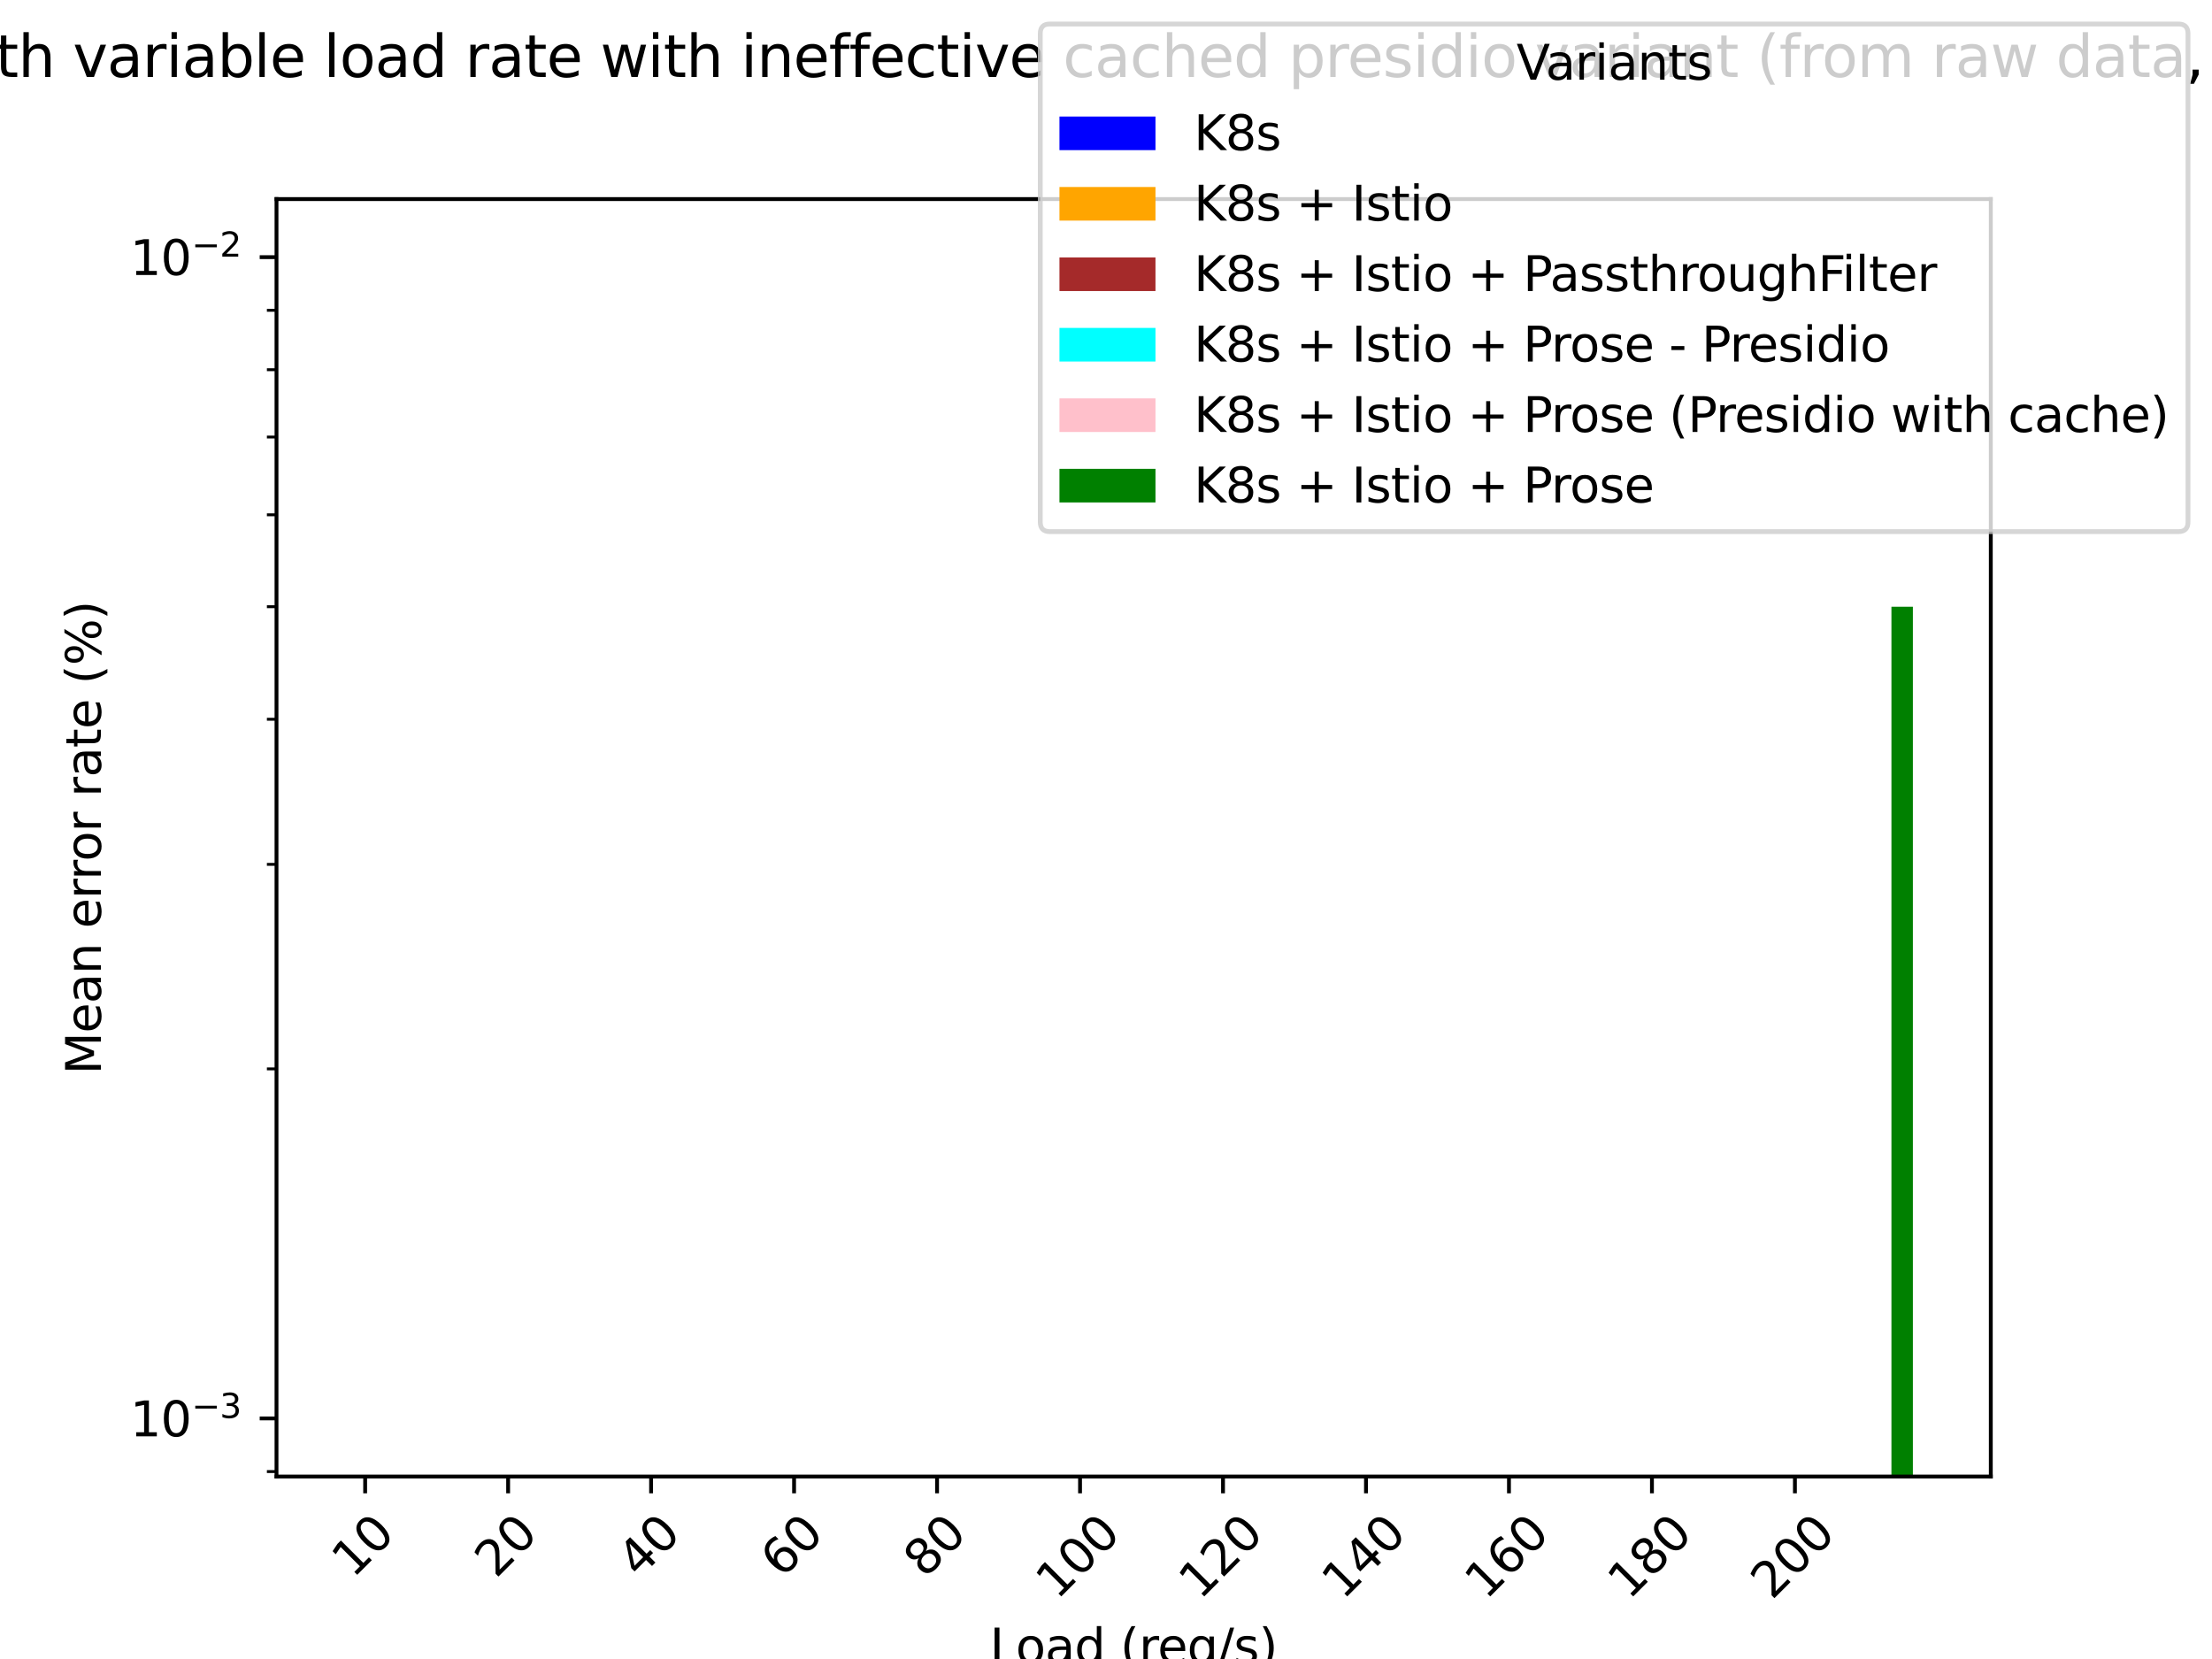 <?xml version="1.0" encoding="utf-8" standalone="no"?>
<!DOCTYPE svg PUBLIC "-//W3C//DTD SVG 1.1//EN"
  "http://www.w3.org/Graphics/SVG/1.1/DTD/svg11.dtd">
<svg xmlns:xlink="http://www.w3.org/1999/xlink" width="460.8pt" height="345.6pt" viewBox="0 0 460.8 345.6" xmlns="http://www.w3.org/2000/svg" version="1.1">
 <defs>
  <style type="text/css">*{stroke-linejoin: round; stroke-linecap: butt}</style>
 </defs>
 <g id="figure_1">
  <g id="patch_1">
   <path d="M 0 345.6 
L 460.8 345.6 
L 460.8 0 
L 0 0 
z
" style="fill: #ffffff"/>
  </g>
  <g id="axes_1">
   <g id="patch_2">
    <path d="M 57.6 307.584 
L 414.72 307.584 
L 414.72 41.472 
L 57.6 41.472 
z
" style="fill: #ffffff"/>
   </g>
   <g id="patch_3">
    <path d="M 73.833 241489.728 
L 78.3 241489.728 
L 78.3 241489.728 
L 73.833 241489.728 
z
" clip-path="url(#p741cc1dd25)" style="fill: #0000ff"/>
   </g>
   <g id="patch_4">
    <path d="M 103.618 241489.728 
L 108.085 241489.728 
L 108.085 241489.728 
L 103.618 241489.728 
z
" clip-path="url(#p741cc1dd25)" style="fill: #0000ff"/>
   </g>
   <g id="patch_5">
    <path d="M 133.402 241489.728 
L 137.87 241489.728 
L 137.87 241489.728 
L 133.402 241489.728 
z
" clip-path="url(#p741cc1dd25)" style="fill: #0000ff"/>
   </g>
   <g id="patch_6">
    <path d="M 163.187 241489.728 
L 167.655 241489.728 
L 167.655 241489.728 
L 163.187 241489.728 
z
" clip-path="url(#p741cc1dd25)" style="fill: #0000ff"/>
   </g>
   <g id="patch_7">
    <path d="M 192.972 241489.728 
L 197.44 241489.728 
L 197.44 241489.728 
L 192.972 241489.728 
z
" clip-path="url(#p741cc1dd25)" style="fill: #0000ff"/>
   </g>
   <g id="patch_8">
    <path d="M 222.757 241489.728 
L 227.225 241489.728 
L 227.225 241489.728 
L 222.757 241489.728 
z
" clip-path="url(#p741cc1dd25)" style="fill: #0000ff"/>
   </g>
   <g id="patch_9">
    <path d="M 252.542 241489.728 
L 257.009 241489.728 
L 257.009 241489.728 
L 252.542 241489.728 
z
" clip-path="url(#p741cc1dd25)" style="fill: #0000ff"/>
   </g>
   <g id="patch_10">
    <path d="M 282.326 241489.728 
L 286.794 241489.728 
L 286.794 241489.728 
L 282.326 241489.728 
z
" clip-path="url(#p741cc1dd25)" style="fill: #0000ff"/>
   </g>
   <g id="patch_11">
    <path d="M 312.111 241489.728 
L 316.579 241489.728 
L 316.579 241489.728 
L 312.111 241489.728 
z
" clip-path="url(#p741cc1dd25)" style="fill: #0000ff"/>
   </g>
   <g id="patch_12">
    <path d="M 341.896 241489.728 
L 346.364 241489.728 
L 346.364 241489.728 
L 341.896 241489.728 
z
" clip-path="url(#p741cc1dd25)" style="fill: #0000ff"/>
   </g>
   <g id="patch_13">
    <path d="M 371.681 241489.728 
L 376.149 241489.728 
L 376.149 241489.728 
L 371.681 241489.728 
z
" clip-path="url(#p741cc1dd25)" style="fill: #0000ff"/>
   </g>
   <g id="patch_14">
    <path d="M 78.3 241489.728 
L 82.768 241489.728 
L 82.768 241489.728 
L 78.3 241489.728 
z
" clip-path="url(#p741cc1dd25)" style="fill: #ffa500"/>
   </g>
   <g id="patch_15">
    <path d="M 108.085 241489.728 
L 112.553 241489.728 
L 112.553 241489.728 
L 108.085 241489.728 
z
" clip-path="url(#p741cc1dd25)" style="fill: #ffa500"/>
   </g>
   <g id="patch_16">
    <path d="M 137.87 241489.728 
L 142.338 241489.728 
L 142.338 241489.728 
L 137.87 241489.728 
z
" clip-path="url(#p741cc1dd25)" style="fill: #ffa500"/>
   </g>
   <g id="patch_17">
    <path d="M 167.655 241489.728 
L 172.123 241489.728 
L 172.123 241489.728 
L 167.655 241489.728 
z
" clip-path="url(#p741cc1dd25)" style="fill: #ffa500"/>
   </g>
   <g id="patch_18">
    <path d="M 197.44 241489.728 
L 201.907 241489.728 
L 201.907 241489.728 
L 197.44 241489.728 
z
" clip-path="url(#p741cc1dd25)" style="fill: #ffa500"/>
   </g>
   <g id="patch_19">
    <path d="M 227.225 241489.728 
L 231.692 241489.728 
L 231.692 241489.728 
L 227.225 241489.728 
z
" clip-path="url(#p741cc1dd25)" style="fill: #ffa500"/>
   </g>
   <g id="patch_20">
    <path d="M 257.009 241489.728 
L 261.477 241489.728 
L 261.477 241489.728 
L 257.009 241489.728 
z
" clip-path="url(#p741cc1dd25)" style="fill: #ffa500"/>
   </g>
   <g id="patch_21">
    <path d="M 286.794 241489.728 
L 291.262 241489.728 
L 291.262 241489.728 
L 286.794 241489.728 
z
" clip-path="url(#p741cc1dd25)" style="fill: #ffa500"/>
   </g>
   <g id="patch_22">
    <path d="M 316.579 241489.728 
L 321.047 241489.728 
L 321.047 241489.728 
L 316.579 241489.728 
z
" clip-path="url(#p741cc1dd25)" style="fill: #ffa500"/>
   </g>
   <g id="patch_23">
    <path d="M 346.364 241489.728 
L 350.832 241489.728 
L 350.832 241489.728 
L 346.364 241489.728 
z
" clip-path="url(#p741cc1dd25)" style="fill: #ffa500"/>
   </g>
   <g id="patch_24">
    <path d="M 376.149 241489.728 
L 380.616 241489.728 
L 380.616 241489.728 
L 376.149 241489.728 
z
" clip-path="url(#p741cc1dd25)" style="fill: #ffa500"/>
   </g>
   <g id="patch_25">
    <path d="M 82.768 241489.728 
L 87.236 241489.728 
L 87.236 241489.728 
L 82.768 241489.728 
z
" clip-path="url(#p741cc1dd25)" style="fill: #a52a2a"/>
   </g>
   <g id="patch_26">
    <path d="M 112.553 241489.728 
L 117.021 241489.728 
L 117.021 241489.728 
L 112.553 241489.728 
z
" clip-path="url(#p741cc1dd25)" style="fill: #a52a2a"/>
   </g>
   <g id="patch_27">
    <path d="M 142.338 241489.728 
L 146.806 241489.728 
L 146.806 241489.728 
L 142.338 241489.728 
z
" clip-path="url(#p741cc1dd25)" style="fill: #a52a2a"/>
   </g>
   <g id="patch_28">
    <path d="M 172.123 241489.728 
L 176.59 241489.728 
L 176.59 241489.728 
L 172.123 241489.728 
z
" clip-path="url(#p741cc1dd25)" style="fill: #a52a2a"/>
   </g>
   <g id="patch_29">
    <path d="M 201.907 241489.728 
L 206.375 241489.728 
L 206.375 241489.728 
L 201.907 241489.728 
z
" clip-path="url(#p741cc1dd25)" style="fill: #a52a2a"/>
   </g>
   <g id="patch_30">
    <path d="M 231.692 241489.728 
L 236.16 241489.728 
L 236.16 241489.728 
L 231.692 241489.728 
z
" clip-path="url(#p741cc1dd25)" style="fill: #a52a2a"/>
   </g>
   <g id="patch_31">
    <path d="M 261.477 241489.728 
L 265.945 241489.728 
L 265.945 241489.728 
L 261.477 241489.728 
z
" clip-path="url(#p741cc1dd25)" style="fill: #a52a2a"/>
   </g>
   <g id="patch_32">
    <path d="M 291.262 241489.728 
L 295.73 241489.728 
L 295.73 241489.728 
L 291.262 241489.728 
z
" clip-path="url(#p741cc1dd25)" style="fill: #a52a2a"/>
   </g>
   <g id="patch_33">
    <path d="M 321.047 241489.728 
L 325.514 241489.728 
L 325.514 241489.728 
L 321.047 241489.728 
z
" clip-path="url(#p741cc1dd25)" style="fill: #a52a2a"/>
   </g>
   <g id="patch_34">
    <path d="M 350.832 241489.728 
L 355.299 241489.728 
L 355.299 241489.728 
L 350.832 241489.728 
z
" clip-path="url(#p741cc1dd25)" style="fill: #a52a2a"/>
   </g>
   <g id="patch_35">
    <path d="M 380.616 241489.728 
L 385.084 241489.728 
L 385.084 241489.728 
L 380.616 241489.728 
z
" clip-path="url(#p741cc1dd25)" style="fill: #a52a2a"/>
   </g>
   <g id="patch_36">
    <path d="M 87.236 241489.728 
L 91.704 241489.728 
L 91.704 241489.728 
L 87.236 241489.728 
z
" clip-path="url(#p741cc1dd25)" style="fill: #00ffff"/>
   </g>
   <g id="patch_37">
    <path d="M 117.021 241489.728 
L 121.488 241489.728 
L 121.488 241489.728 
L 117.021 241489.728 
z
" clip-path="url(#p741cc1dd25)" style="fill: #00ffff"/>
   </g>
   <g id="patch_38">
    <path d="M 146.806 241489.728 
L 151.273 241489.728 
L 151.273 241489.728 
L 146.806 241489.728 
z
" clip-path="url(#p741cc1dd25)" style="fill: #00ffff"/>
   </g>
   <g id="patch_39">
    <path d="M 176.59 241489.728 
L 181.058 241489.728 
L 181.058 241489.728 
L 176.59 241489.728 
z
" clip-path="url(#p741cc1dd25)" style="fill: #00ffff"/>
   </g>
   <g id="patch_40">
    <path d="M 206.375 241489.728 
L 210.843 241489.728 
L 210.843 241489.728 
L 206.375 241489.728 
z
" clip-path="url(#p741cc1dd25)" style="fill: #00ffff"/>
   </g>
   <g id="patch_41">
    <path d="M 236.16 241489.728 
L 240.628 241489.728 
L 240.628 241489.728 
L 236.16 241489.728 
z
" clip-path="url(#p741cc1dd25)" style="fill: #00ffff"/>
   </g>
   <g id="patch_42">
    <path d="M 265.945 241489.728 
L 270.413 241489.728 
L 270.413 241489.728 
L 265.945 241489.728 
z
" clip-path="url(#p741cc1dd25)" style="fill: #00ffff"/>
   </g>
   <g id="patch_43">
    <path d="M 295.73 241489.728 
L 300.197 241489.728 
L 300.197 241489.728 
L 295.73 241489.728 
z
" clip-path="url(#p741cc1dd25)" style="fill: #00ffff"/>
   </g>
   <g id="patch_44">
    <path d="M 325.514 241489.728 
L 329.982 241489.728 
L 329.982 241489.728 
L 325.514 241489.728 
z
" clip-path="url(#p741cc1dd25)" style="fill: #00ffff"/>
   </g>
   <g id="patch_45">
    <path d="M 355.299 241489.728 
L 359.767 241489.728 
L 359.767 241489.728 
L 355.299 241489.728 
z
" clip-path="url(#p741cc1dd25)" style="fill: #00ffff"/>
   </g>
   <g id="patch_46">
    <path d="M 385.084 241489.728 
L 389.552 241489.728 
L 389.552 241489.728 
L 385.084 241489.728 
z
" clip-path="url(#p741cc1dd25)" style="fill: #00ffff"/>
   </g>
   <g id="patch_47">
    <path d="M 91.704 241489.728 
L 96.171 241489.728 
L 96.171 241489.728 
L 91.704 241489.728 
z
" clip-path="url(#p741cc1dd25)" style="fill: #ffc0cb"/>
   </g>
   <g id="patch_48">
    <path d="M 121.488 241489.728 
L 125.956 241489.728 
L 125.956 241489.728 
L 121.488 241489.728 
z
" clip-path="url(#p741cc1dd25)" style="fill: #ffc0cb"/>
   </g>
   <g id="patch_49">
    <path d="M 151.273 241489.728 
L 155.741 241489.728 
L 155.741 241489.728 
L 151.273 241489.728 
z
" clip-path="url(#p741cc1dd25)" style="fill: #ffc0cb"/>
   </g>
   <g id="patch_50">
    <path d="M 181.058 241489.728 
L 185.526 241489.728 
L 185.526 241489.728 
L 181.058 241489.728 
z
" clip-path="url(#p741cc1dd25)" style="fill: #ffc0cb"/>
   </g>
   <g id="patch_51">
    <path d="M 210.843 241489.728 
L 215.311 241489.728 
L 215.311 241489.728 
L 210.843 241489.728 
z
" clip-path="url(#p741cc1dd25)" style="fill: #ffc0cb"/>
   </g>
   <g id="patch_52">
    <path d="M 240.628 241489.728 
L 245.095 241489.728 
L 245.095 241489.728 
L 240.628 241489.728 
z
" clip-path="url(#p741cc1dd25)" style="fill: #ffc0cb"/>
   </g>
   <g id="patch_53">
    <path d="M 270.413 241489.728 
L 274.88 241489.728 
L 274.88 241489.728 
L 270.413 241489.728 
z
" clip-path="url(#p741cc1dd25)" style="fill: #ffc0cb"/>
   </g>
   <g id="patch_54">
    <path d="M 300.197 241489.728 
L 304.665 241489.728 
L 304.665 241489.728 
L 300.197 241489.728 
z
" clip-path="url(#p741cc1dd25)" style="fill: #ffc0cb"/>
   </g>
   <g id="patch_55">
    <path d="M 329.982 241489.728 
L 334.45 241489.728 
L 334.45 241489.728 
L 329.982 241489.728 
z
" clip-path="url(#p741cc1dd25)" style="fill: #ffc0cb"/>
   </g>
   <g id="patch_56">
    <path d="M 359.767 241489.728 
L 364.235 241489.728 
L 364.235 241489.728 
L 359.767 241489.728 
z
" clip-path="url(#p741cc1dd25)" style="fill: #ffc0cb"/>
   </g>
   <g id="patch_57">
    <path d="M 389.552 241489.728 
L 394.02 241489.728 
L 394.02 241489.728 
L 389.552 241489.728 
z
" clip-path="url(#p741cc1dd25)" style="fill: #ffc0cb"/>
   </g>
   <g id="patch_58">
    <path d="M 96.171 241489.728 
L 100.639 241489.728 
L 100.639 241489.728 
L 96.171 241489.728 
z
" clip-path="url(#p741cc1dd25)" style="fill: #008000"/>
   </g>
   <g id="patch_59">
    <path d="M 125.956 241489.728 
L 130.424 241489.728 
L 130.424 241489.728 
L 125.956 241489.728 
z
" clip-path="url(#p741cc1dd25)" style="fill: #008000"/>
   </g>
   <g id="patch_60">
    <path d="M 155.741 241489.728 
L 160.209 241489.728 
L 160.209 241489.728 
L 155.741 241489.728 
z
" clip-path="url(#p741cc1dd25)" style="fill: #008000"/>
   </g>
   <g id="patch_61">
    <path d="M 185.526 241489.728 
L 189.994 241489.728 
L 189.994 241489.728 
L 185.526 241489.728 
z
" clip-path="url(#p741cc1dd25)" style="fill: #008000"/>
   </g>
   <g id="patch_62">
    <path d="M 215.311 241489.728 
L 219.778 241489.728 
L 219.778 241489.728 
L 215.311 241489.728 
z
" clip-path="url(#p741cc1dd25)" style="fill: #008000"/>
   </g>
   <g id="patch_63">
    <path d="M 245.095 241489.728 
L 249.563 241489.728 
L 249.563 241489.728 
L 245.095 241489.728 
z
" clip-path="url(#p741cc1dd25)" style="fill: #008000"/>
   </g>
   <g id="patch_64">
    <path d="M 274.88 241489.728 
L 279.348 241489.728 
L 279.348 241489.728 
L 274.88 241489.728 
z
" clip-path="url(#p741cc1dd25)" style="fill: #008000"/>
   </g>
   <g id="patch_65">
    <path d="M 304.665 241489.728 
L 309.133 241489.728 
L 309.133 241489.728 
L 304.665 241489.728 
z
" clip-path="url(#p741cc1dd25)" style="fill: #008000"/>
   </g>
   <g id="patch_66">
    <path d="M 334.45 241489.728 
L 338.918 241489.728 
L 338.918 241489.728 
L 334.45 241489.728 
z
" clip-path="url(#p741cc1dd25)" style="fill: #008000"/>
   </g>
   <g id="patch_67">
    <path d="M 364.235 241489.728 
L 368.702 241489.728 
L 368.702 241489.728 
L 364.235 241489.728 
z
" clip-path="url(#p741cc1dd25)" style="fill: #008000"/>
   </g>
   <g id="patch_68">
    <path d="M 394.02 241489.728 
L 398.487 241489.728 
L 398.487 126.393 
L 394.02 126.393 
z
" clip-path="url(#p741cc1dd25)" style="fill: #008000"/>
   </g>
   <g id="matplotlib.axis_1">
    <g id="xtick_1">
     <g id="line2d_1">
      <defs>
       <path id="m37df8ea4ae" d="M 0 0 
L 0 3.5 
" style="stroke: #000000; stroke-width: 0.8"/>
      </defs>
      <g>
       <use xlink:href="#m37df8ea4ae" x="76.067" y="307.584" style="stroke: #000000; stroke-width: 0.8"/>
      </g>
     </g>
     <g id="text_1">
      <!-- 10 -->
      <g transform="translate(73.519 328.955) rotate(-45) scale(0.1 -0.1)">
       <defs>
        <path id="DejaVuSans-31" d="M 794 531 
L 1825 531 
L 1825 4091 
L 703 3866 
L 703 4441 
L 1819 4666 
L 2450 4666 
L 2450 531 
L 3481 531 
L 3481 0 
L 794 0 
L 794 531 
z
" transform="scale(0.016)"/>
        <path id="DejaVuSans-30" d="M 2034 4250 
Q 1547 4250 1301 3770 
Q 1056 3291 1056 2328 
Q 1056 1369 1301 889 
Q 1547 409 2034 409 
Q 2525 409 2770 889 
Q 3016 1369 3016 2328 
Q 3016 3291 2770 3770 
Q 2525 4250 2034 4250 
z
M 2034 4750 
Q 2819 4750 3233 4129 
Q 3647 3509 3647 2328 
Q 3647 1150 3233 529 
Q 2819 -91 2034 -91 
Q 1250 -91 836 529 
Q 422 1150 422 2328 
Q 422 3509 836 4129 
Q 1250 4750 2034 4750 
z
" transform="scale(0.016)"/>
       </defs>
       <use xlink:href="#DejaVuSans-31"/>
       <use xlink:href="#DejaVuSans-30" x="63.623"/>
      </g>
     </g>
    </g>
    <g id="xtick_2">
     <g id="line2d_2">
      <g>
       <use xlink:href="#m37df8ea4ae" x="105.851" y="307.584" style="stroke: #000000; stroke-width: 0.8"/>
      </g>
     </g>
     <g id="text_2">
      <!-- 20 -->
      <g transform="translate(103.304 328.955) rotate(-45) scale(0.1 -0.1)">
       <defs>
        <path id="DejaVuSans-32" d="M 1228 531 
L 3431 531 
L 3431 0 
L 469 0 
L 469 531 
Q 828 903 1448 1529 
Q 2069 2156 2228 2338 
Q 2531 2678 2651 2914 
Q 2772 3150 2772 3378 
Q 2772 3750 2511 3984 
Q 2250 4219 1831 4219 
Q 1534 4219 1204 4116 
Q 875 4013 500 3803 
L 500 4441 
Q 881 4594 1212 4672 
Q 1544 4750 1819 4750 
Q 2544 4750 2975 4387 
Q 3406 4025 3406 3419 
Q 3406 3131 3298 2873 
Q 3191 2616 2906 2266 
Q 2828 2175 2409 1742 
Q 1991 1309 1228 531 
z
" transform="scale(0.016)"/>
       </defs>
       <use xlink:href="#DejaVuSans-32"/>
       <use xlink:href="#DejaVuSans-30" x="63.623"/>
      </g>
     </g>
    </g>
    <g id="xtick_3">
     <g id="line2d_3">
      <g>
       <use xlink:href="#m37df8ea4ae" x="135.636" y="307.584" style="stroke: #000000; stroke-width: 0.8"/>
      </g>
     </g>
     <g id="text_3">
      <!-- 40 -->
      <g transform="translate(133.088 328.955) rotate(-45) scale(0.1 -0.1)">
       <defs>
        <path id="DejaVuSans-34" d="M 2419 4116 
L 825 1625 
L 2419 1625 
L 2419 4116 
z
M 2253 4666 
L 3047 4666 
L 3047 1625 
L 3713 1625 
L 3713 1100 
L 3047 1100 
L 3047 0 
L 2419 0 
L 2419 1100 
L 313 1100 
L 313 1709 
L 2253 4666 
z
" transform="scale(0.016)"/>
       </defs>
       <use xlink:href="#DejaVuSans-34"/>
       <use xlink:href="#DejaVuSans-30" x="63.623"/>
      </g>
     </g>
    </g>
    <g id="xtick_4">
     <g id="line2d_4">
      <g>
       <use xlink:href="#m37df8ea4ae" x="165.421" y="307.584" style="stroke: #000000; stroke-width: 0.8"/>
      </g>
     </g>
     <g id="text_4">
      <!-- 60 -->
      <g transform="translate(162.873 328.955) rotate(-45) scale(0.1 -0.1)">
       <defs>
        <path id="DejaVuSans-36" d="M 2113 2584 
Q 1688 2584 1439 2293 
Q 1191 2003 1191 1497 
Q 1191 994 1439 701 
Q 1688 409 2113 409 
Q 2538 409 2786 701 
Q 3034 994 3034 1497 
Q 3034 2003 2786 2293 
Q 2538 2584 2113 2584 
z
M 3366 4563 
L 3366 3988 
Q 3128 4100 2886 4159 
Q 2644 4219 2406 4219 
Q 1781 4219 1451 3797 
Q 1122 3375 1075 2522 
Q 1259 2794 1537 2939 
Q 1816 3084 2150 3084 
Q 2853 3084 3261 2657 
Q 3669 2231 3669 1497 
Q 3669 778 3244 343 
Q 2819 -91 2113 -91 
Q 1303 -91 875 529 
Q 447 1150 447 2328 
Q 447 3434 972 4092 
Q 1497 4750 2381 4750 
Q 2619 4750 2861 4703 
Q 3103 4656 3366 4563 
z
" transform="scale(0.016)"/>
       </defs>
       <use xlink:href="#DejaVuSans-36"/>
       <use xlink:href="#DejaVuSans-30" x="63.623"/>
      </g>
     </g>
    </g>
    <g id="xtick_5">
     <g id="line2d_5">
      <g>
       <use xlink:href="#m37df8ea4ae" x="195.206" y="307.584" style="stroke: #000000; stroke-width: 0.8"/>
      </g>
     </g>
     <g id="text_5">
      <!-- 80 -->
      <g transform="translate(192.658 328.955) rotate(-45) scale(0.1 -0.1)">
       <defs>
        <path id="DejaVuSans-38" d="M 2034 2216 
Q 1584 2216 1326 1975 
Q 1069 1734 1069 1313 
Q 1069 891 1326 650 
Q 1584 409 2034 409 
Q 2484 409 2743 651 
Q 3003 894 3003 1313 
Q 3003 1734 2745 1975 
Q 2488 2216 2034 2216 
z
M 1403 2484 
Q 997 2584 770 2862 
Q 544 3141 544 3541 
Q 544 4100 942 4425 
Q 1341 4750 2034 4750 
Q 2731 4750 3128 4425 
Q 3525 4100 3525 3541 
Q 3525 3141 3298 2862 
Q 3072 2584 2669 2484 
Q 3125 2378 3379 2068 
Q 3634 1759 3634 1313 
Q 3634 634 3220 271 
Q 2806 -91 2034 -91 
Q 1263 -91 848 271 
Q 434 634 434 1313 
Q 434 1759 690 2068 
Q 947 2378 1403 2484 
z
M 1172 3481 
Q 1172 3119 1398 2916 
Q 1625 2713 2034 2713 
Q 2441 2713 2670 2916 
Q 2900 3119 2900 3481 
Q 2900 3844 2670 4047 
Q 2441 4250 2034 4250 
Q 1625 4250 1398 4047 
Q 1172 3844 1172 3481 
z
" transform="scale(0.016)"/>
       </defs>
       <use xlink:href="#DejaVuSans-38"/>
       <use xlink:href="#DejaVuSans-30" x="63.623"/>
      </g>
     </g>
    </g>
    <g id="xtick_6">
     <g id="line2d_6">
      <g>
       <use xlink:href="#m37df8ea4ae" x="224.991" y="307.584" style="stroke: #000000; stroke-width: 0.8"/>
      </g>
     </g>
     <g id="text_6">
      <!-- 100 -->
      <g transform="translate(220.193 333.454) rotate(-45) scale(0.1 -0.1)">
       <use xlink:href="#DejaVuSans-31"/>
       <use xlink:href="#DejaVuSans-30" x="63.623"/>
       <use xlink:href="#DejaVuSans-30" x="127.246"/>
      </g>
     </g>
    </g>
    <g id="xtick_7">
     <g id="line2d_7">
      <g>
       <use xlink:href="#m37df8ea4ae" x="254.776" y="307.584" style="stroke: #000000; stroke-width: 0.8"/>
      </g>
     </g>
     <g id="text_7">
      <!-- 120 -->
      <g transform="translate(249.978 333.454) rotate(-45) scale(0.1 -0.1)">
       <use xlink:href="#DejaVuSans-31"/>
       <use xlink:href="#DejaVuSans-32" x="63.623"/>
       <use xlink:href="#DejaVuSans-30" x="127.246"/>
      </g>
     </g>
    </g>
    <g id="xtick_8">
     <g id="line2d_8">
      <g>
       <use xlink:href="#m37df8ea4ae" x="284.56" y="307.584" style="stroke: #000000; stroke-width: 0.8"/>
      </g>
     </g>
     <g id="text_8">
      <!-- 140 -->
      <g transform="translate(279.763 333.454) rotate(-45) scale(0.1 -0.1)">
       <use xlink:href="#DejaVuSans-31"/>
       <use xlink:href="#DejaVuSans-34" x="63.623"/>
       <use xlink:href="#DejaVuSans-30" x="127.246"/>
      </g>
     </g>
    </g>
    <g id="xtick_9">
     <g id="line2d_9">
      <g>
       <use xlink:href="#m37df8ea4ae" x="314.345" y="307.584" style="stroke: #000000; stroke-width: 0.8"/>
      </g>
     </g>
     <g id="text_9">
      <!-- 160 -->
      <g transform="translate(309.548 333.454) rotate(-45) scale(0.1 -0.1)">
       <use xlink:href="#DejaVuSans-31"/>
       <use xlink:href="#DejaVuSans-36" x="63.623"/>
       <use xlink:href="#DejaVuSans-30" x="127.246"/>
      </g>
     </g>
    </g>
    <g id="xtick_10">
     <g id="line2d_10">
      <g>
       <use xlink:href="#m37df8ea4ae" x="344.13" y="307.584" style="stroke: #000000; stroke-width: 0.8"/>
      </g>
     </g>
     <g id="text_10">
      <!-- 180 -->
      <g transform="translate(339.333 333.454) rotate(-45) scale(0.1 -0.1)">
       <use xlink:href="#DejaVuSans-31"/>
       <use xlink:href="#DejaVuSans-38" x="63.623"/>
       <use xlink:href="#DejaVuSans-30" x="127.246"/>
      </g>
     </g>
    </g>
    <g id="xtick_11">
     <g id="line2d_11">
      <g>
       <use xlink:href="#m37df8ea4ae" x="373.915" y="307.584" style="stroke: #000000; stroke-width: 0.8"/>
      </g>
     </g>
     <g id="text_11">
      <!-- 200 -->
      <g transform="translate(369.118 333.454) rotate(-45) scale(0.1 -0.1)">
       <use xlink:href="#DejaVuSans-32"/>
       <use xlink:href="#DejaVuSans-30" x="63.623"/>
       <use xlink:href="#DejaVuSans-30" x="127.246"/>
      </g>
     </g>
    </g>
    <g id="text_12">
     <!-- Load (req/s) -->
     <g transform="translate(206.19 346.523) scale(0.1 -0.1)">
      <defs>
       <path id="DejaVuSans-4c" d="M 628 4666 
L 1259 4666 
L 1259 531 
L 3531 531 
L 3531 0 
L 628 0 
L 628 4666 
z
" transform="scale(0.016)"/>
       <path id="DejaVuSans-6f" d="M 1959 3097 
Q 1497 3097 1228 2736 
Q 959 2375 959 1747 
Q 959 1119 1226 758 
Q 1494 397 1959 397 
Q 2419 397 2687 759 
Q 2956 1122 2956 1747 
Q 2956 2369 2687 2733 
Q 2419 3097 1959 3097 
z
M 1959 3584 
Q 2709 3584 3137 3096 
Q 3566 2609 3566 1747 
Q 3566 888 3137 398 
Q 2709 -91 1959 -91 
Q 1206 -91 779 398 
Q 353 888 353 1747 
Q 353 2609 779 3096 
Q 1206 3584 1959 3584 
z
" transform="scale(0.016)"/>
       <path id="DejaVuSans-61" d="M 2194 1759 
Q 1497 1759 1228 1600 
Q 959 1441 959 1056 
Q 959 750 1161 570 
Q 1363 391 1709 391 
Q 2188 391 2477 730 
Q 2766 1069 2766 1631 
L 2766 1759 
L 2194 1759 
z
M 3341 1997 
L 3341 0 
L 2766 0 
L 2766 531 
Q 2569 213 2275 61 
Q 1981 -91 1556 -91 
Q 1019 -91 701 211 
Q 384 513 384 1019 
Q 384 1609 779 1909 
Q 1175 2209 1959 2209 
L 2766 2209 
L 2766 2266 
Q 2766 2663 2505 2880 
Q 2244 3097 1772 3097 
Q 1472 3097 1187 3025 
Q 903 2953 641 2809 
L 641 3341 
Q 956 3463 1253 3523 
Q 1550 3584 1831 3584 
Q 2591 3584 2966 3190 
Q 3341 2797 3341 1997 
z
" transform="scale(0.016)"/>
       <path id="DejaVuSans-64" d="M 2906 2969 
L 2906 4863 
L 3481 4863 
L 3481 0 
L 2906 0 
L 2906 525 
Q 2725 213 2448 61 
Q 2172 -91 1784 -91 
Q 1150 -91 751 415 
Q 353 922 353 1747 
Q 353 2572 751 3078 
Q 1150 3584 1784 3584 
Q 2172 3584 2448 3432 
Q 2725 3281 2906 2969 
z
M 947 1747 
Q 947 1113 1208 752 
Q 1469 391 1925 391 
Q 2381 391 2643 752 
Q 2906 1113 2906 1747 
Q 2906 2381 2643 2742 
Q 2381 3103 1925 3103 
Q 1469 3103 1208 2742 
Q 947 2381 947 1747 
z
" transform="scale(0.016)"/>
       <path id="DejaVuSans-20" transform="scale(0.016)"/>
       <path id="DejaVuSans-28" d="M 1984 4856 
Q 1566 4138 1362 3434 
Q 1159 2731 1159 2009 
Q 1159 1288 1364 580 
Q 1569 -128 1984 -844 
L 1484 -844 
Q 1016 -109 783 600 
Q 550 1309 550 2009 
Q 550 2706 781 3412 
Q 1013 4119 1484 4856 
L 1984 4856 
z
" transform="scale(0.016)"/>
       <path id="DejaVuSans-72" d="M 2631 2963 
Q 2534 3019 2420 3045 
Q 2306 3072 2169 3072 
Q 1681 3072 1420 2755 
Q 1159 2438 1159 1844 
L 1159 0 
L 581 0 
L 581 3500 
L 1159 3500 
L 1159 2956 
Q 1341 3275 1631 3429 
Q 1922 3584 2338 3584 
Q 2397 3584 2469 3576 
Q 2541 3569 2628 3553 
L 2631 2963 
z
" transform="scale(0.016)"/>
       <path id="DejaVuSans-65" d="M 3597 1894 
L 3597 1613 
L 953 1613 
Q 991 1019 1311 708 
Q 1631 397 2203 397 
Q 2534 397 2845 478 
Q 3156 559 3463 722 
L 3463 178 
Q 3153 47 2828 -22 
Q 2503 -91 2169 -91 
Q 1331 -91 842 396 
Q 353 884 353 1716 
Q 353 2575 817 3079 
Q 1281 3584 2069 3584 
Q 2775 3584 3186 3129 
Q 3597 2675 3597 1894 
z
M 3022 2063 
Q 3016 2534 2758 2815 
Q 2500 3097 2075 3097 
Q 1594 3097 1305 2825 
Q 1016 2553 972 2059 
L 3022 2063 
z
" transform="scale(0.016)"/>
       <path id="DejaVuSans-71" d="M 947 1747 
Q 947 1113 1208 752 
Q 1469 391 1925 391 
Q 2381 391 2643 752 
Q 2906 1113 2906 1747 
Q 2906 2381 2643 2742 
Q 2381 3103 1925 3103 
Q 1469 3103 1208 2742 
Q 947 2381 947 1747 
z
M 2906 525 
Q 2725 213 2448 61 
Q 2172 -91 1784 -91 
Q 1150 -91 751 415 
Q 353 922 353 1747 
Q 353 2572 751 3078 
Q 1150 3584 1784 3584 
Q 2172 3584 2448 3432 
Q 2725 3281 2906 2969 
L 2906 3500 
L 3481 3500 
L 3481 -1331 
L 2906 -1331 
L 2906 525 
z
" transform="scale(0.016)"/>
       <path id="DejaVuSans-2f" d="M 1625 4666 
L 2156 4666 
L 531 -594 
L 0 -594 
L 1625 4666 
z
" transform="scale(0.016)"/>
       <path id="DejaVuSans-73" d="M 2834 3397 
L 2834 2853 
Q 2591 2978 2328 3040 
Q 2066 3103 1784 3103 
Q 1356 3103 1142 2972 
Q 928 2841 928 2578 
Q 928 2378 1081 2264 
Q 1234 2150 1697 2047 
L 1894 2003 
Q 2506 1872 2764 1633 
Q 3022 1394 3022 966 
Q 3022 478 2636 193 
Q 2250 -91 1575 -91 
Q 1294 -91 989 -36 
Q 684 19 347 128 
L 347 722 
Q 666 556 975 473 
Q 1284 391 1588 391 
Q 1994 391 2212 530 
Q 2431 669 2431 922 
Q 2431 1156 2273 1281 
Q 2116 1406 1581 1522 
L 1381 1569 
Q 847 1681 609 1914 
Q 372 2147 372 2553 
Q 372 3047 722 3315 
Q 1072 3584 1716 3584 
Q 2034 3584 2315 3537 
Q 2597 3491 2834 3397 
z
" transform="scale(0.016)"/>
       <path id="DejaVuSans-29" d="M 513 4856 
L 1013 4856 
Q 1481 4119 1714 3412 
Q 1947 2706 1947 2009 
Q 1947 1309 1714 600 
Q 1481 -109 1013 -844 
L 513 -844 
Q 928 -128 1133 580 
Q 1338 1288 1338 2009 
Q 1338 2731 1133 3434 
Q 928 4138 513 4856 
z
" transform="scale(0.016)"/>
      </defs>
      <use xlink:href="#DejaVuSans-4c"/>
      <use xlink:href="#DejaVuSans-6f" x="53.963"/>
      <use xlink:href="#DejaVuSans-61" x="115.145"/>
      <use xlink:href="#DejaVuSans-64" x="176.424"/>
      <use xlink:href="#DejaVuSans-20" x="239.9"/>
      <use xlink:href="#DejaVuSans-28" x="271.688"/>
      <use xlink:href="#DejaVuSans-72" x="310.701"/>
      <use xlink:href="#DejaVuSans-65" x="349.564"/>
      <use xlink:href="#DejaVuSans-71" x="411.088"/>
      <use xlink:href="#DejaVuSans-2f" x="474.564"/>
      <use xlink:href="#DejaVuSans-73" x="508.256"/>
      <use xlink:href="#DejaVuSans-29" x="560.355"/>
     </g>
    </g>
   </g>
   <g id="matplotlib.axis_2">
    <g id="ytick_1">
     <g id="line2d_12">
      <defs>
       <path id="mae83cc0436" d="M 0 0 
L -3.5 0 
" style="stroke: #000000; stroke-width: 0.8"/>
      </defs>
      <g>
       <use xlink:href="#mae83cc0436" x="57.6" y="295.488" style="stroke: #000000; stroke-width: 0.8"/>
      </g>
     </g>
     <g id="text_13">
      <!-- $\mathdefault{10^{-3}}$ -->
      <g transform="translate(27.1 299.287) scale(0.1 -0.1)">
       <defs>
        <path id="DejaVuSans-2212" d="M 678 2272 
L 4684 2272 
L 4684 1741 
L 678 1741 
L 678 2272 
z
" transform="scale(0.016)"/>
        <path id="DejaVuSans-33" d="M 2597 2516 
Q 3050 2419 3304 2112 
Q 3559 1806 3559 1356 
Q 3559 666 3084 287 
Q 2609 -91 1734 -91 
Q 1441 -91 1130 -33 
Q 819 25 488 141 
L 488 750 
Q 750 597 1062 519 
Q 1375 441 1716 441 
Q 2309 441 2620 675 
Q 2931 909 2931 1356 
Q 2931 1769 2642 2001 
Q 2353 2234 1838 2234 
L 1294 2234 
L 1294 2753 
L 1863 2753 
Q 2328 2753 2575 2939 
Q 2822 3125 2822 3475 
Q 2822 3834 2567 4026 
Q 2313 4219 1838 4219 
Q 1578 4219 1281 4162 
Q 984 4106 628 3988 
L 628 4550 
Q 988 4650 1302 4700 
Q 1616 4750 1894 4750 
Q 2613 4750 3031 4423 
Q 3450 4097 3450 3541 
Q 3450 3153 3228 2886 
Q 3006 2619 2597 2516 
z
" transform="scale(0.016)"/>
       </defs>
       <use xlink:href="#DejaVuSans-31" transform="translate(0 0.766)"/>
       <use xlink:href="#DejaVuSans-30" transform="translate(63.623 0.766)"/>
       <use xlink:href="#DejaVuSans-2212" transform="translate(128.203 39.047) scale(0.7)"/>
       <use xlink:href="#DejaVuSans-33" transform="translate(186.855 39.047) scale(0.7)"/>
      </g>
     </g>
    </g>
    <g id="ytick_2">
     <g id="line2d_13">
      <g>
       <use xlink:href="#mae83cc0436" x="57.6" y="53.568" style="stroke: #000000; stroke-width: 0.8"/>
      </g>
     </g>
     <g id="text_14">
      <!-- $\mathdefault{10^{-2}}$ -->
      <g transform="translate(27.1 57.367) scale(0.1 -0.1)">
       <use xlink:href="#DejaVuSans-31" transform="translate(0 0.766)"/>
       <use xlink:href="#DejaVuSans-30" transform="translate(63.623 0.766)"/>
       <use xlink:href="#DejaVuSans-2212" transform="translate(128.203 39.047) scale(0.7)"/>
       <use xlink:href="#DejaVuSans-32" transform="translate(186.855 39.047) scale(0.7)"/>
      </g>
     </g>
    </g>
    <g id="ytick_3">
     <g id="line2d_14">
      <defs>
       <path id="m2a7619b851" d="M 0 0 
L -2 0 
" style="stroke: #000000; stroke-width: 0.6"/>
      </defs>
      <g>
       <use xlink:href="#m2a7619b851" x="57.6" y="306.558" style="stroke: #000000; stroke-width: 0.6"/>
      </g>
     </g>
    </g>
    <g id="ytick_4">
     <g id="line2d_15">
      <g>
       <use xlink:href="#m2a7619b851" x="57.6" y="222.663" style="stroke: #000000; stroke-width: 0.6"/>
      </g>
     </g>
    </g>
    <g id="ytick_5">
     <g id="line2d_16">
      <g>
       <use xlink:href="#m2a7619b851" x="57.6" y="180.063" style="stroke: #000000; stroke-width: 0.6"/>
      </g>
     </g>
    </g>
    <g id="ytick_6">
     <g id="line2d_17">
      <g>
       <use xlink:href="#m2a7619b851" x="57.6" y="149.838" style="stroke: #000000; stroke-width: 0.6"/>
      </g>
     </g>
    </g>
    <g id="ytick_7">
     <g id="line2d_18">
      <g>
       <use xlink:href="#m2a7619b851" x="57.6" y="126.393" style="stroke: #000000; stroke-width: 0.6"/>
      </g>
     </g>
    </g>
    <g id="ytick_8">
     <g id="line2d_19">
      <g>
       <use xlink:href="#m2a7619b851" x="57.6" y="107.238" style="stroke: #000000; stroke-width: 0.6"/>
      </g>
     </g>
    </g>
    <g id="ytick_9">
     <g id="line2d_20">
      <g>
       <use xlink:href="#m2a7619b851" x="57.6" y="91.042" style="stroke: #000000; stroke-width: 0.6"/>
      </g>
     </g>
    </g>
    <g id="ytick_10">
     <g id="line2d_21">
      <g>
       <use xlink:href="#m2a7619b851" x="57.6" y="77.012" style="stroke: #000000; stroke-width: 0.6"/>
      </g>
     </g>
    </g>
    <g id="ytick_11">
     <g id="line2d_22">
      <g>
       <use xlink:href="#m2a7619b851" x="57.6" y="64.638" style="stroke: #000000; stroke-width: 0.6"/>
      </g>
     </g>
    </g>
    <g id="text_15">
     <!-- Mean error rate (%) -->
     <g transform="translate(21.02 223.83) rotate(-90) scale(0.1 -0.1)">
      <defs>
       <path id="DejaVuSans-4d" d="M 628 4666 
L 1569 4666 
L 2759 1491 
L 3956 4666 
L 4897 4666 
L 4897 0 
L 4281 0 
L 4281 4097 
L 3078 897 
L 2444 897 
L 1241 4097 
L 1241 0 
L 628 0 
L 628 4666 
z
" transform="scale(0.016)"/>
       <path id="DejaVuSans-6e" d="M 3513 2113 
L 3513 0 
L 2938 0 
L 2938 2094 
Q 2938 2591 2744 2837 
Q 2550 3084 2163 3084 
Q 1697 3084 1428 2787 
Q 1159 2491 1159 1978 
L 1159 0 
L 581 0 
L 581 3500 
L 1159 3500 
L 1159 2956 
Q 1366 3272 1645 3428 
Q 1925 3584 2291 3584 
Q 2894 3584 3203 3211 
Q 3513 2838 3513 2113 
z
" transform="scale(0.016)"/>
       <path id="DejaVuSans-74" d="M 1172 4494 
L 1172 3500 
L 2356 3500 
L 2356 3053 
L 1172 3053 
L 1172 1153 
Q 1172 725 1289 603 
Q 1406 481 1766 481 
L 2356 481 
L 2356 0 
L 1766 0 
Q 1100 0 847 248 
Q 594 497 594 1153 
L 594 3053 
L 172 3053 
L 172 3500 
L 594 3500 
L 594 4494 
L 1172 4494 
z
" transform="scale(0.016)"/>
       <path id="DejaVuSans-25" d="M 4653 2053 
Q 4381 2053 4226 1822 
Q 4072 1591 4072 1178 
Q 4072 772 4226 539 
Q 4381 306 4653 306 
Q 4919 306 5073 539 
Q 5228 772 5228 1178 
Q 5228 1588 5073 1820 
Q 4919 2053 4653 2053 
z
M 4653 2450 
Q 5147 2450 5437 2106 
Q 5728 1763 5728 1178 
Q 5728 594 5436 251 
Q 5144 -91 4653 -91 
Q 4153 -91 3862 251 
Q 3572 594 3572 1178 
Q 3572 1766 3864 2108 
Q 4156 2450 4653 2450 
z
M 1428 4353 
Q 1159 4353 1004 4120 
Q 850 3888 850 3481 
Q 850 3069 1003 2837 
Q 1156 2606 1428 2606 
Q 1700 2606 1854 2837 
Q 2009 3069 2009 3481 
Q 2009 3884 1853 4118 
Q 1697 4353 1428 4353 
z
M 4250 4750 
L 4750 4750 
L 1831 -91 
L 1331 -91 
L 4250 4750 
z
M 1428 4750 
Q 1922 4750 2215 4408 
Q 2509 4066 2509 3481 
Q 2509 2891 2217 2550 
Q 1925 2209 1428 2209 
Q 931 2209 642 2551 
Q 353 2894 353 3481 
Q 353 4063 643 4406 
Q 934 4750 1428 4750 
z
" transform="scale(0.016)"/>
      </defs>
      <use xlink:href="#DejaVuSans-4d"/>
      <use xlink:href="#DejaVuSans-65" x="86.279"/>
      <use xlink:href="#DejaVuSans-61" x="147.803"/>
      <use xlink:href="#DejaVuSans-6e" x="209.082"/>
      <use xlink:href="#DejaVuSans-20" x="272.461"/>
      <use xlink:href="#DejaVuSans-65" x="304.248"/>
      <use xlink:href="#DejaVuSans-72" x="365.771"/>
      <use xlink:href="#DejaVuSans-72" x="405.135"/>
      <use xlink:href="#DejaVuSans-6f" x="443.998"/>
      <use xlink:href="#DejaVuSans-72" x="505.18"/>
      <use xlink:href="#DejaVuSans-20" x="546.293"/>
      <use xlink:href="#DejaVuSans-72" x="578.08"/>
      <use xlink:href="#DejaVuSans-61" x="619.193"/>
      <use xlink:href="#DejaVuSans-74" x="680.473"/>
      <use xlink:href="#DejaVuSans-65" x="719.682"/>
      <use xlink:href="#DejaVuSans-20" x="781.205"/>
      <use xlink:href="#DejaVuSans-28" x="812.992"/>
      <use xlink:href="#DejaVuSans-25" x="852.006"/>
      <use xlink:href="#DejaVuSans-29" x="947.025"/>
     </g>
    </g>
   </g>
   <g id="patch_69">
    <path d="M 57.6 307.584 
L 57.6 41.472 
" style="fill: none; stroke: #000000; stroke-width: 0.8; stroke-linejoin: miter; stroke-linecap: square"/>
   </g>
   <g id="patch_70">
    <path d="M 414.72 307.584 
L 414.72 41.472 
" style="fill: none; stroke: #000000; stroke-width: 0.8; stroke-linejoin: miter; stroke-linecap: square"/>
   </g>
   <g id="patch_71">
    <path d="M 57.6 307.584 
L 414.72 307.584 
" style="fill: none; stroke: #000000; stroke-width: 0.8; stroke-linejoin: miter; stroke-linecap: square"/>
   </g>
   <g id="patch_72">
    <path d="M 57.6 41.472 
L 414.72 41.472 
" style="fill: none; stroke: #000000; stroke-width: 0.8; stroke-linejoin: miter; stroke-linecap: square"/>
   </g>
  </g>
  <g id="text_16">
   <!-- All variants with variable load rate with ineffective cached presidio variant (from raw data, low req rates) -->
   <g transform="translate(-85.228 16.03) scale(0.12 -0.12)">
    <defs>
     <path id="DejaVuSans-41" d="M 2188 4044 
L 1331 1722 
L 3047 1722 
L 2188 4044 
z
M 1831 4666 
L 2547 4666 
L 4325 0 
L 3669 0 
L 3244 1197 
L 1141 1197 
L 716 0 
L 50 0 
L 1831 4666 
z
" transform="scale(0.016)"/>
     <path id="DejaVuSans-6c" d="M 603 4863 
L 1178 4863 
L 1178 0 
L 603 0 
L 603 4863 
z
" transform="scale(0.016)"/>
     <path id="DejaVuSans-76" d="M 191 3500 
L 800 3500 
L 1894 563 
L 2988 3500 
L 3597 3500 
L 2284 0 
L 1503 0 
L 191 3500 
z
" transform="scale(0.016)"/>
     <path id="DejaVuSans-69" d="M 603 3500 
L 1178 3500 
L 1178 0 
L 603 0 
L 603 3500 
z
M 603 4863 
L 1178 4863 
L 1178 4134 
L 603 4134 
L 603 4863 
z
" transform="scale(0.016)"/>
     <path id="DejaVuSans-77" d="M 269 3500 
L 844 3500 
L 1563 769 
L 2278 3500 
L 2956 3500 
L 3675 769 
L 4391 3500 
L 4966 3500 
L 4050 0 
L 3372 0 
L 2619 2869 
L 1863 0 
L 1184 0 
L 269 3500 
z
" transform="scale(0.016)"/>
     <path id="DejaVuSans-68" d="M 3513 2113 
L 3513 0 
L 2938 0 
L 2938 2094 
Q 2938 2591 2744 2837 
Q 2550 3084 2163 3084 
Q 1697 3084 1428 2787 
Q 1159 2491 1159 1978 
L 1159 0 
L 581 0 
L 581 4863 
L 1159 4863 
L 1159 2956 
Q 1366 3272 1645 3428 
Q 1925 3584 2291 3584 
Q 2894 3584 3203 3211 
Q 3513 2838 3513 2113 
z
" transform="scale(0.016)"/>
     <path id="DejaVuSans-62" d="M 3116 1747 
Q 3116 2381 2855 2742 
Q 2594 3103 2138 3103 
Q 1681 3103 1420 2742 
Q 1159 2381 1159 1747 
Q 1159 1113 1420 752 
Q 1681 391 2138 391 
Q 2594 391 2855 752 
Q 3116 1113 3116 1747 
z
M 1159 2969 
Q 1341 3281 1617 3432 
Q 1894 3584 2278 3584 
Q 2916 3584 3314 3078 
Q 3713 2572 3713 1747 
Q 3713 922 3314 415 
Q 2916 -91 2278 -91 
Q 1894 -91 1617 61 
Q 1341 213 1159 525 
L 1159 0 
L 581 0 
L 581 4863 
L 1159 4863 
L 1159 2969 
z
" transform="scale(0.016)"/>
     <path id="DejaVuSans-66" d="M 2375 4863 
L 2375 4384 
L 1825 4384 
Q 1516 4384 1395 4259 
Q 1275 4134 1275 3809 
L 1275 3500 
L 2222 3500 
L 2222 3053 
L 1275 3053 
L 1275 0 
L 697 0 
L 697 3053 
L 147 3053 
L 147 3500 
L 697 3500 
L 697 3744 
Q 697 4328 969 4595 
Q 1241 4863 1831 4863 
L 2375 4863 
z
" transform="scale(0.016)"/>
     <path id="DejaVuSans-63" d="M 3122 3366 
L 3122 2828 
Q 2878 2963 2633 3030 
Q 2388 3097 2138 3097 
Q 1578 3097 1268 2742 
Q 959 2388 959 1747 
Q 959 1106 1268 751 
Q 1578 397 2138 397 
Q 2388 397 2633 464 
Q 2878 531 3122 666 
L 3122 134 
Q 2881 22 2623 -34 
Q 2366 -91 2075 -91 
Q 1284 -91 818 406 
Q 353 903 353 1747 
Q 353 2603 823 3093 
Q 1294 3584 2113 3584 
Q 2378 3584 2631 3529 
Q 2884 3475 3122 3366 
z
" transform="scale(0.016)"/>
     <path id="DejaVuSans-70" d="M 1159 525 
L 1159 -1331 
L 581 -1331 
L 581 3500 
L 1159 3500 
L 1159 2969 
Q 1341 3281 1617 3432 
Q 1894 3584 2278 3584 
Q 2916 3584 3314 3078 
Q 3713 2572 3713 1747 
Q 3713 922 3314 415 
Q 2916 -91 2278 -91 
Q 1894 -91 1617 61 
Q 1341 213 1159 525 
z
M 3116 1747 
Q 3116 2381 2855 2742 
Q 2594 3103 2138 3103 
Q 1681 3103 1420 2742 
Q 1159 2381 1159 1747 
Q 1159 1113 1420 752 
Q 1681 391 2138 391 
Q 2594 391 2855 752 
Q 3116 1113 3116 1747 
z
" transform="scale(0.016)"/>
     <path id="DejaVuSans-6d" d="M 3328 2828 
Q 3544 3216 3844 3400 
Q 4144 3584 4550 3584 
Q 5097 3584 5394 3201 
Q 5691 2819 5691 2113 
L 5691 0 
L 5113 0 
L 5113 2094 
Q 5113 2597 4934 2840 
Q 4756 3084 4391 3084 
Q 3944 3084 3684 2787 
Q 3425 2491 3425 1978 
L 3425 0 
L 2847 0 
L 2847 2094 
Q 2847 2600 2669 2842 
Q 2491 3084 2119 3084 
Q 1678 3084 1418 2786 
Q 1159 2488 1159 1978 
L 1159 0 
L 581 0 
L 581 3500 
L 1159 3500 
L 1159 2956 
Q 1356 3278 1631 3431 
Q 1906 3584 2284 3584 
Q 2666 3584 2933 3390 
Q 3200 3197 3328 2828 
z
" transform="scale(0.016)"/>
     <path id="DejaVuSans-2c" d="M 750 794 
L 1409 794 
L 1409 256 
L 897 -744 
L 494 -744 
L 750 256 
L 750 794 
z
" transform="scale(0.016)"/>
    </defs>
    <use xlink:href="#DejaVuSans-41"/>
    <use xlink:href="#DejaVuSans-6c" x="68.408"/>
    <use xlink:href="#DejaVuSans-6c" x="96.191"/>
    <use xlink:href="#DejaVuSans-20" x="123.975"/>
    <use xlink:href="#DejaVuSans-76" x="155.762"/>
    <use xlink:href="#DejaVuSans-61" x="214.941"/>
    <use xlink:href="#DejaVuSans-72" x="276.221"/>
    <use xlink:href="#DejaVuSans-69" x="317.334"/>
    <use xlink:href="#DejaVuSans-61" x="345.117"/>
    <use xlink:href="#DejaVuSans-6e" x="406.396"/>
    <use xlink:href="#DejaVuSans-74" x="469.775"/>
    <use xlink:href="#DejaVuSans-73" x="508.984"/>
    <use xlink:href="#DejaVuSans-20" x="561.084"/>
    <use xlink:href="#DejaVuSans-77" x="592.871"/>
    <use xlink:href="#DejaVuSans-69" x="674.658"/>
    <use xlink:href="#DejaVuSans-74" x="702.441"/>
    <use xlink:href="#DejaVuSans-68" x="741.65"/>
    <use xlink:href="#DejaVuSans-20" x="805.029"/>
    <use xlink:href="#DejaVuSans-76" x="836.816"/>
    <use xlink:href="#DejaVuSans-61" x="895.996"/>
    <use xlink:href="#DejaVuSans-72" x="957.275"/>
    <use xlink:href="#DejaVuSans-69" x="998.389"/>
    <use xlink:href="#DejaVuSans-61" x="1026.172"/>
    <use xlink:href="#DejaVuSans-62" x="1087.451"/>
    <use xlink:href="#DejaVuSans-6c" x="1150.928"/>
    <use xlink:href="#DejaVuSans-65" x="1178.711"/>
    <use xlink:href="#DejaVuSans-20" x="1240.234"/>
    <use xlink:href="#DejaVuSans-6c" x="1272.021"/>
    <use xlink:href="#DejaVuSans-6f" x="1299.805"/>
    <use xlink:href="#DejaVuSans-61" x="1360.986"/>
    <use xlink:href="#DejaVuSans-64" x="1422.266"/>
    <use xlink:href="#DejaVuSans-20" x="1485.742"/>
    <use xlink:href="#DejaVuSans-72" x="1517.529"/>
    <use xlink:href="#DejaVuSans-61" x="1558.643"/>
    <use xlink:href="#DejaVuSans-74" x="1619.922"/>
    <use xlink:href="#DejaVuSans-65" x="1659.131"/>
    <use xlink:href="#DejaVuSans-20" x="1720.654"/>
    <use xlink:href="#DejaVuSans-77" x="1752.441"/>
    <use xlink:href="#DejaVuSans-69" x="1834.229"/>
    <use xlink:href="#DejaVuSans-74" x="1862.012"/>
    <use xlink:href="#DejaVuSans-68" x="1901.221"/>
    <use xlink:href="#DejaVuSans-20" x="1964.6"/>
    <use xlink:href="#DejaVuSans-69" x="1996.387"/>
    <use xlink:href="#DejaVuSans-6e" x="2024.17"/>
    <use xlink:href="#DejaVuSans-65" x="2087.549"/>
    <use xlink:href="#DejaVuSans-66" x="2149.072"/>
    <use xlink:href="#DejaVuSans-66" x="2184.277"/>
    <use xlink:href="#DejaVuSans-65" x="2219.482"/>
    <use xlink:href="#DejaVuSans-63" x="2281.006"/>
    <use xlink:href="#DejaVuSans-74" x="2335.986"/>
    <use xlink:href="#DejaVuSans-69" x="2375.195"/>
    <use xlink:href="#DejaVuSans-76" x="2402.979"/>
    <use xlink:href="#DejaVuSans-65" x="2462.158"/>
    <use xlink:href="#DejaVuSans-20" x="2523.682"/>
    <use xlink:href="#DejaVuSans-63" x="2555.469"/>
    <use xlink:href="#DejaVuSans-61" x="2610.449"/>
    <use xlink:href="#DejaVuSans-63" x="2671.729"/>
    <use xlink:href="#DejaVuSans-68" x="2726.709"/>
    <use xlink:href="#DejaVuSans-65" x="2790.088"/>
    <use xlink:href="#DejaVuSans-64" x="2851.611"/>
    <use xlink:href="#DejaVuSans-20" x="2915.088"/>
    <use xlink:href="#DejaVuSans-70" x="2946.875"/>
    <use xlink:href="#DejaVuSans-72" x="3010.352"/>
    <use xlink:href="#DejaVuSans-65" x="3049.215"/>
    <use xlink:href="#DejaVuSans-73" x="3110.738"/>
    <use xlink:href="#DejaVuSans-69" x="3162.838"/>
    <use xlink:href="#DejaVuSans-64" x="3190.621"/>
    <use xlink:href="#DejaVuSans-69" x="3254.098"/>
    <use xlink:href="#DejaVuSans-6f" x="3281.881"/>
    <use xlink:href="#DejaVuSans-20" x="3343.062"/>
    <use xlink:href="#DejaVuSans-76" x="3374.85"/>
    <use xlink:href="#DejaVuSans-61" x="3434.029"/>
    <use xlink:href="#DejaVuSans-72" x="3495.309"/>
    <use xlink:href="#DejaVuSans-69" x="3536.422"/>
    <use xlink:href="#DejaVuSans-61" x="3564.205"/>
    <use xlink:href="#DejaVuSans-6e" x="3625.484"/>
    <use xlink:href="#DejaVuSans-74" x="3688.863"/>
    <use xlink:href="#DejaVuSans-20" x="3728.072"/>
    <use xlink:href="#DejaVuSans-28" x="3759.859"/>
    <use xlink:href="#DejaVuSans-66" x="3798.873"/>
    <use xlink:href="#DejaVuSans-72" x="3834.078"/>
    <use xlink:href="#DejaVuSans-6f" x="3872.941"/>
    <use xlink:href="#DejaVuSans-6d" x="3934.123"/>
    <use xlink:href="#DejaVuSans-20" x="4031.535"/>
    <use xlink:href="#DejaVuSans-72" x="4063.322"/>
    <use xlink:href="#DejaVuSans-61" x="4104.436"/>
    <use xlink:href="#DejaVuSans-77" x="4165.715"/>
    <use xlink:href="#DejaVuSans-20" x="4247.502"/>
    <use xlink:href="#DejaVuSans-64" x="4279.289"/>
    <use xlink:href="#DejaVuSans-61" x="4342.766"/>
    <use xlink:href="#DejaVuSans-74" x="4404.045"/>
    <use xlink:href="#DejaVuSans-61" x="4443.254"/>
    <use xlink:href="#DejaVuSans-2c" x="4504.533"/>
    <use xlink:href="#DejaVuSans-20" x="4536.32"/>
    <use xlink:href="#DejaVuSans-6c" x="4568.107"/>
    <use xlink:href="#DejaVuSans-6f" x="4595.891"/>
    <use xlink:href="#DejaVuSans-77" x="4657.072"/>
    <use xlink:href="#DejaVuSans-20" x="4738.859"/>
    <use xlink:href="#DejaVuSans-72" x="4770.646"/>
    <use xlink:href="#DejaVuSans-65" x="4809.51"/>
    <use xlink:href="#DejaVuSans-71" x="4871.033"/>
    <use xlink:href="#DejaVuSans-20" x="4934.51"/>
    <use xlink:href="#DejaVuSans-72" x="4966.297"/>
    <use xlink:href="#DejaVuSans-61" x="5007.41"/>
    <use xlink:href="#DejaVuSans-74" x="5068.689"/>
    <use xlink:href="#DejaVuSans-65" x="5107.898"/>
    <use xlink:href="#DejaVuSans-73" x="5169.422"/>
    <use xlink:href="#DejaVuSans-29" x="5221.521"/>
   </g>
  </g>
  <g id="legend_1">
   <g id="patch_73">
    <path d="M 218.706 110.747 
L 453.8 110.747 
Q 455.8 110.747 455.8 108.747 
L 455.8 7 
Q 455.8 5 453.8 5 
L 218.706 5 
Q 216.706 5 216.706 7 
L 216.706 108.747 
Q 216.706 110.747 218.706 110.747 
z
" style="fill: #ffffff; opacity: 0.8; stroke: #cccccc; stroke-linejoin: miter"/>
   </g>
   <g id="text_17">
    <!-- Variants -->
    <g transform="translate(315.914 16.598) scale(0.1 -0.1)">
     <defs>
      <path id="DejaVuSans-56" d="M 1831 0 
L 50 4666 
L 709 4666 
L 2188 738 
L 3669 4666 
L 4325 4666 
L 2547 0 
L 1831 0 
z
" transform="scale(0.016)"/>
     </defs>
     <use xlink:href="#DejaVuSans-56"/>
     <use xlink:href="#DejaVuSans-61" x="60.658"/>
     <use xlink:href="#DejaVuSans-72" x="121.938"/>
     <use xlink:href="#DejaVuSans-69" x="163.051"/>
     <use xlink:href="#DejaVuSans-61" x="190.834"/>
     <use xlink:href="#DejaVuSans-6e" x="252.113"/>
     <use xlink:href="#DejaVuSans-74" x="315.492"/>
     <use xlink:href="#DejaVuSans-73" x="354.701"/>
    </g>
   </g>
   <g id="patch_74">
    <path d="M 220.706 31.277 
L 240.706 31.277 
L 240.706 24.277 
L 220.706 24.277 
z
" style="fill: #0000ff"/>
   </g>
   <g id="text_18">
    <!-- K8s -->
    <g transform="translate(248.706 31.277) scale(0.1 -0.1)">
     <defs>
      <path id="DejaVuSans-4b" d="M 628 4666 
L 1259 4666 
L 1259 2694 
L 3353 4666 
L 4166 4666 
L 1850 2491 
L 4331 0 
L 3500 0 
L 1259 2247 
L 1259 0 
L 628 0 
L 628 4666 
z
" transform="scale(0.016)"/>
     </defs>
     <use xlink:href="#DejaVuSans-4b"/>
     <use xlink:href="#DejaVuSans-38" x="65.576"/>
     <use xlink:href="#DejaVuSans-73" x="129.199"/>
    </g>
   </g>
   <g id="patch_75">
    <path d="M 220.706 45.955 
L 240.706 45.955 
L 240.706 38.955 
L 220.706 38.955 
z
" style="fill: #ffa500"/>
   </g>
   <g id="text_19">
    <!-- K8s + Istio -->
    <g transform="translate(248.706 45.955) scale(0.1 -0.1)">
     <defs>
      <path id="DejaVuSans-2b" d="M 2944 4013 
L 2944 2272 
L 4684 2272 
L 4684 1741 
L 2944 1741 
L 2944 0 
L 2419 0 
L 2419 1741 
L 678 1741 
L 678 2272 
L 2419 2272 
L 2419 4013 
L 2944 4013 
z
" transform="scale(0.016)"/>
      <path id="DejaVuSans-49" d="M 628 4666 
L 1259 4666 
L 1259 0 
L 628 0 
L 628 4666 
z
" transform="scale(0.016)"/>
     </defs>
     <use xlink:href="#DejaVuSans-4b"/>
     <use xlink:href="#DejaVuSans-38" x="65.576"/>
     <use xlink:href="#DejaVuSans-73" x="129.199"/>
     <use xlink:href="#DejaVuSans-20" x="181.299"/>
     <use xlink:href="#DejaVuSans-2b" x="213.086"/>
     <use xlink:href="#DejaVuSans-20" x="296.875"/>
     <use xlink:href="#DejaVuSans-49" x="328.662"/>
     <use xlink:href="#DejaVuSans-73" x="358.154"/>
     <use xlink:href="#DejaVuSans-74" x="410.254"/>
     <use xlink:href="#DejaVuSans-69" x="449.463"/>
     <use xlink:href="#DejaVuSans-6f" x="477.246"/>
    </g>
   </g>
   <g id="patch_76">
    <path d="M 220.706 60.633 
L 240.706 60.633 
L 240.706 53.633 
L 220.706 53.633 
z
" style="fill: #a52a2a"/>
   </g>
   <g id="text_20">
    <!-- K8s + Istio + PassthroughFilter -->
    <g transform="translate(248.706 60.633) scale(0.1 -0.1)">
     <defs>
      <path id="DejaVuSans-50" d="M 1259 4147 
L 1259 2394 
L 2053 2394 
Q 2494 2394 2734 2622 
Q 2975 2850 2975 3272 
Q 2975 3691 2734 3919 
Q 2494 4147 2053 4147 
L 1259 4147 
z
M 628 4666 
L 2053 4666 
Q 2838 4666 3239 4311 
Q 3641 3956 3641 3272 
Q 3641 2581 3239 2228 
Q 2838 1875 2053 1875 
L 1259 1875 
L 1259 0 
L 628 0 
L 628 4666 
z
" transform="scale(0.016)"/>
      <path id="DejaVuSans-75" d="M 544 1381 
L 544 3500 
L 1119 3500 
L 1119 1403 
Q 1119 906 1312 657 
Q 1506 409 1894 409 
Q 2359 409 2629 706 
Q 2900 1003 2900 1516 
L 2900 3500 
L 3475 3500 
L 3475 0 
L 2900 0 
L 2900 538 
Q 2691 219 2414 64 
Q 2138 -91 1772 -91 
Q 1169 -91 856 284 
Q 544 659 544 1381 
z
M 1991 3584 
L 1991 3584 
z
" transform="scale(0.016)"/>
      <path id="DejaVuSans-67" d="M 2906 1791 
Q 2906 2416 2648 2759 
Q 2391 3103 1925 3103 
Q 1463 3103 1205 2759 
Q 947 2416 947 1791 
Q 947 1169 1205 825 
Q 1463 481 1925 481 
Q 2391 481 2648 825 
Q 2906 1169 2906 1791 
z
M 3481 434 
Q 3481 -459 3084 -895 
Q 2688 -1331 1869 -1331 
Q 1566 -1331 1297 -1286 
Q 1028 -1241 775 -1147 
L 775 -588 
Q 1028 -725 1275 -790 
Q 1522 -856 1778 -856 
Q 2344 -856 2625 -561 
Q 2906 -266 2906 331 
L 2906 616 
Q 2728 306 2450 153 
Q 2172 0 1784 0 
Q 1141 0 747 490 
Q 353 981 353 1791 
Q 353 2603 747 3093 
Q 1141 3584 1784 3584 
Q 2172 3584 2450 3431 
Q 2728 3278 2906 2969 
L 2906 3500 
L 3481 3500 
L 3481 434 
z
" transform="scale(0.016)"/>
      <path id="DejaVuSans-46" d="M 628 4666 
L 3309 4666 
L 3309 4134 
L 1259 4134 
L 1259 2759 
L 3109 2759 
L 3109 2228 
L 1259 2228 
L 1259 0 
L 628 0 
L 628 4666 
z
" transform="scale(0.016)"/>
     </defs>
     <use xlink:href="#DejaVuSans-4b"/>
     <use xlink:href="#DejaVuSans-38" x="65.576"/>
     <use xlink:href="#DejaVuSans-73" x="129.199"/>
     <use xlink:href="#DejaVuSans-20" x="181.299"/>
     <use xlink:href="#DejaVuSans-2b" x="213.086"/>
     <use xlink:href="#DejaVuSans-20" x="296.875"/>
     <use xlink:href="#DejaVuSans-49" x="328.662"/>
     <use xlink:href="#DejaVuSans-73" x="358.154"/>
     <use xlink:href="#DejaVuSans-74" x="410.254"/>
     <use xlink:href="#DejaVuSans-69" x="449.463"/>
     <use xlink:href="#DejaVuSans-6f" x="477.246"/>
     <use xlink:href="#DejaVuSans-20" x="538.428"/>
     <use xlink:href="#DejaVuSans-2b" x="570.215"/>
     <use xlink:href="#DejaVuSans-20" x="654.004"/>
     <use xlink:href="#DejaVuSans-50" x="685.791"/>
     <use xlink:href="#DejaVuSans-61" x="741.594"/>
     <use xlink:href="#DejaVuSans-73" x="802.873"/>
     <use xlink:href="#DejaVuSans-73" x="854.973"/>
     <use xlink:href="#DejaVuSans-74" x="907.072"/>
     <use xlink:href="#DejaVuSans-68" x="946.281"/>
     <use xlink:href="#DejaVuSans-72" x="1009.66"/>
     <use xlink:href="#DejaVuSans-6f" x="1048.523"/>
     <use xlink:href="#DejaVuSans-75" x="1109.705"/>
     <use xlink:href="#DejaVuSans-67" x="1173.084"/>
     <use xlink:href="#DejaVuSans-68" x="1236.561"/>
     <use xlink:href="#DejaVuSans-46" x="1299.939"/>
     <use xlink:href="#DejaVuSans-69" x="1350.209"/>
     <use xlink:href="#DejaVuSans-6c" x="1377.992"/>
     <use xlink:href="#DejaVuSans-74" x="1405.775"/>
     <use xlink:href="#DejaVuSans-65" x="1444.984"/>
     <use xlink:href="#DejaVuSans-72" x="1506.508"/>
    </g>
   </g>
   <g id="patch_77">
    <path d="M 220.706 75.311 
L 240.706 75.311 
L 240.706 68.311 
L 220.706 68.311 
z
" style="fill: #00ffff"/>
   </g>
   <g id="text_21">
    <!-- K8s + Istio + Prose - Presidio -->
    <g transform="translate(248.706 75.311) scale(0.1 -0.1)">
     <defs>
      <path id="DejaVuSans-2d" d="M 313 2009 
L 1997 2009 
L 1997 1497 
L 313 1497 
L 313 2009 
z
" transform="scale(0.016)"/>
     </defs>
     <use xlink:href="#DejaVuSans-4b"/>
     <use xlink:href="#DejaVuSans-38" x="65.576"/>
     <use xlink:href="#DejaVuSans-73" x="129.199"/>
     <use xlink:href="#DejaVuSans-20" x="181.299"/>
     <use xlink:href="#DejaVuSans-2b" x="213.086"/>
     <use xlink:href="#DejaVuSans-20" x="296.875"/>
     <use xlink:href="#DejaVuSans-49" x="328.662"/>
     <use xlink:href="#DejaVuSans-73" x="358.154"/>
     <use xlink:href="#DejaVuSans-74" x="410.254"/>
     <use xlink:href="#DejaVuSans-69" x="449.463"/>
     <use xlink:href="#DejaVuSans-6f" x="477.246"/>
     <use xlink:href="#DejaVuSans-20" x="538.428"/>
     <use xlink:href="#DejaVuSans-2b" x="570.215"/>
     <use xlink:href="#DejaVuSans-20" x="654.004"/>
     <use xlink:href="#DejaVuSans-50" x="685.791"/>
     <use xlink:href="#DejaVuSans-72" x="744.344"/>
     <use xlink:href="#DejaVuSans-6f" x="783.207"/>
     <use xlink:href="#DejaVuSans-73" x="844.389"/>
     <use xlink:href="#DejaVuSans-65" x="896.488"/>
     <use xlink:href="#DejaVuSans-20" x="958.012"/>
     <use xlink:href="#DejaVuSans-2d" x="989.799"/>
     <use xlink:href="#DejaVuSans-20" x="1025.883"/>
     <use xlink:href="#DejaVuSans-50" x="1057.67"/>
     <use xlink:href="#DejaVuSans-72" x="1116.223"/>
     <use xlink:href="#DejaVuSans-65" x="1155.086"/>
     <use xlink:href="#DejaVuSans-73" x="1216.609"/>
     <use xlink:href="#DejaVuSans-69" x="1268.709"/>
     <use xlink:href="#DejaVuSans-64" x="1296.492"/>
     <use xlink:href="#DejaVuSans-69" x="1359.969"/>
     <use xlink:href="#DejaVuSans-6f" x="1387.752"/>
    </g>
   </g>
   <g id="patch_78">
    <path d="M 220.706 89.989 
L 240.706 89.989 
L 240.706 82.989 
L 220.706 82.989 
z
" style="fill: #ffc0cb"/>
   </g>
   <g id="text_22">
    <!-- K8s + Istio + Prose (Presidio with cache) -->
    <g transform="translate(248.706 89.989) scale(0.1 -0.1)">
     <use xlink:href="#DejaVuSans-4b"/>
     <use xlink:href="#DejaVuSans-38" x="65.576"/>
     <use xlink:href="#DejaVuSans-73" x="129.199"/>
     <use xlink:href="#DejaVuSans-20" x="181.299"/>
     <use xlink:href="#DejaVuSans-2b" x="213.086"/>
     <use xlink:href="#DejaVuSans-20" x="296.875"/>
     <use xlink:href="#DejaVuSans-49" x="328.662"/>
     <use xlink:href="#DejaVuSans-73" x="358.154"/>
     <use xlink:href="#DejaVuSans-74" x="410.254"/>
     <use xlink:href="#DejaVuSans-69" x="449.463"/>
     <use xlink:href="#DejaVuSans-6f" x="477.246"/>
     <use xlink:href="#DejaVuSans-20" x="538.428"/>
     <use xlink:href="#DejaVuSans-2b" x="570.215"/>
     <use xlink:href="#DejaVuSans-20" x="654.004"/>
     <use xlink:href="#DejaVuSans-50" x="685.791"/>
     <use xlink:href="#DejaVuSans-72" x="744.344"/>
     <use xlink:href="#DejaVuSans-6f" x="783.207"/>
     <use xlink:href="#DejaVuSans-73" x="844.389"/>
     <use xlink:href="#DejaVuSans-65" x="896.488"/>
     <use xlink:href="#DejaVuSans-20" x="958.012"/>
     <use xlink:href="#DejaVuSans-28" x="989.799"/>
     <use xlink:href="#DejaVuSans-50" x="1028.812"/>
     <use xlink:href="#DejaVuSans-72" x="1087.365"/>
     <use xlink:href="#DejaVuSans-65" x="1126.229"/>
     <use xlink:href="#DejaVuSans-73" x="1187.752"/>
     <use xlink:href="#DejaVuSans-69" x="1239.852"/>
     <use xlink:href="#DejaVuSans-64" x="1267.635"/>
     <use xlink:href="#DejaVuSans-69" x="1331.111"/>
     <use xlink:href="#DejaVuSans-6f" x="1358.895"/>
     <use xlink:href="#DejaVuSans-20" x="1420.076"/>
     <use xlink:href="#DejaVuSans-77" x="1451.863"/>
     <use xlink:href="#DejaVuSans-69" x="1533.65"/>
     <use xlink:href="#DejaVuSans-74" x="1561.434"/>
     <use xlink:href="#DejaVuSans-68" x="1600.643"/>
     <use xlink:href="#DejaVuSans-20" x="1664.021"/>
     <use xlink:href="#DejaVuSans-63" x="1695.809"/>
     <use xlink:href="#DejaVuSans-61" x="1750.789"/>
     <use xlink:href="#DejaVuSans-63" x="1812.068"/>
     <use xlink:href="#DejaVuSans-68" x="1867.049"/>
     <use xlink:href="#DejaVuSans-65" x="1930.428"/>
     <use xlink:href="#DejaVuSans-29" x="1991.951"/>
    </g>
   </g>
   <g id="patch_79">
    <path d="M 220.706 104.667 
L 240.706 104.667 
L 240.706 97.667 
L 220.706 97.667 
z
" style="fill: #008000"/>
   </g>
   <g id="text_23">
    <!-- K8s + Istio + Prose -->
    <g transform="translate(248.706 104.667) scale(0.1 -0.1)">
     <use xlink:href="#DejaVuSans-4b"/>
     <use xlink:href="#DejaVuSans-38" x="65.576"/>
     <use xlink:href="#DejaVuSans-73" x="129.199"/>
     <use xlink:href="#DejaVuSans-20" x="181.299"/>
     <use xlink:href="#DejaVuSans-2b" x="213.086"/>
     <use xlink:href="#DejaVuSans-20" x="296.875"/>
     <use xlink:href="#DejaVuSans-49" x="328.662"/>
     <use xlink:href="#DejaVuSans-73" x="358.154"/>
     <use xlink:href="#DejaVuSans-74" x="410.254"/>
     <use xlink:href="#DejaVuSans-69" x="449.463"/>
     <use xlink:href="#DejaVuSans-6f" x="477.246"/>
     <use xlink:href="#DejaVuSans-20" x="538.428"/>
     <use xlink:href="#DejaVuSans-2b" x="570.215"/>
     <use xlink:href="#DejaVuSans-20" x="654.004"/>
     <use xlink:href="#DejaVuSans-50" x="685.791"/>
     <use xlink:href="#DejaVuSans-72" x="744.344"/>
     <use xlink:href="#DejaVuSans-6f" x="783.207"/>
     <use xlink:href="#DejaVuSans-73" x="844.389"/>
     <use xlink:href="#DejaVuSans-65" x="896.488"/>
    </g>
   </g>
  </g>
 </g>
 <defs>
  <clipPath id="p741cc1dd25">
   <rect x="57.6" y="41.472" width="357.12" height="266.112"/>
  </clipPath>
 </defs>
</svg>
